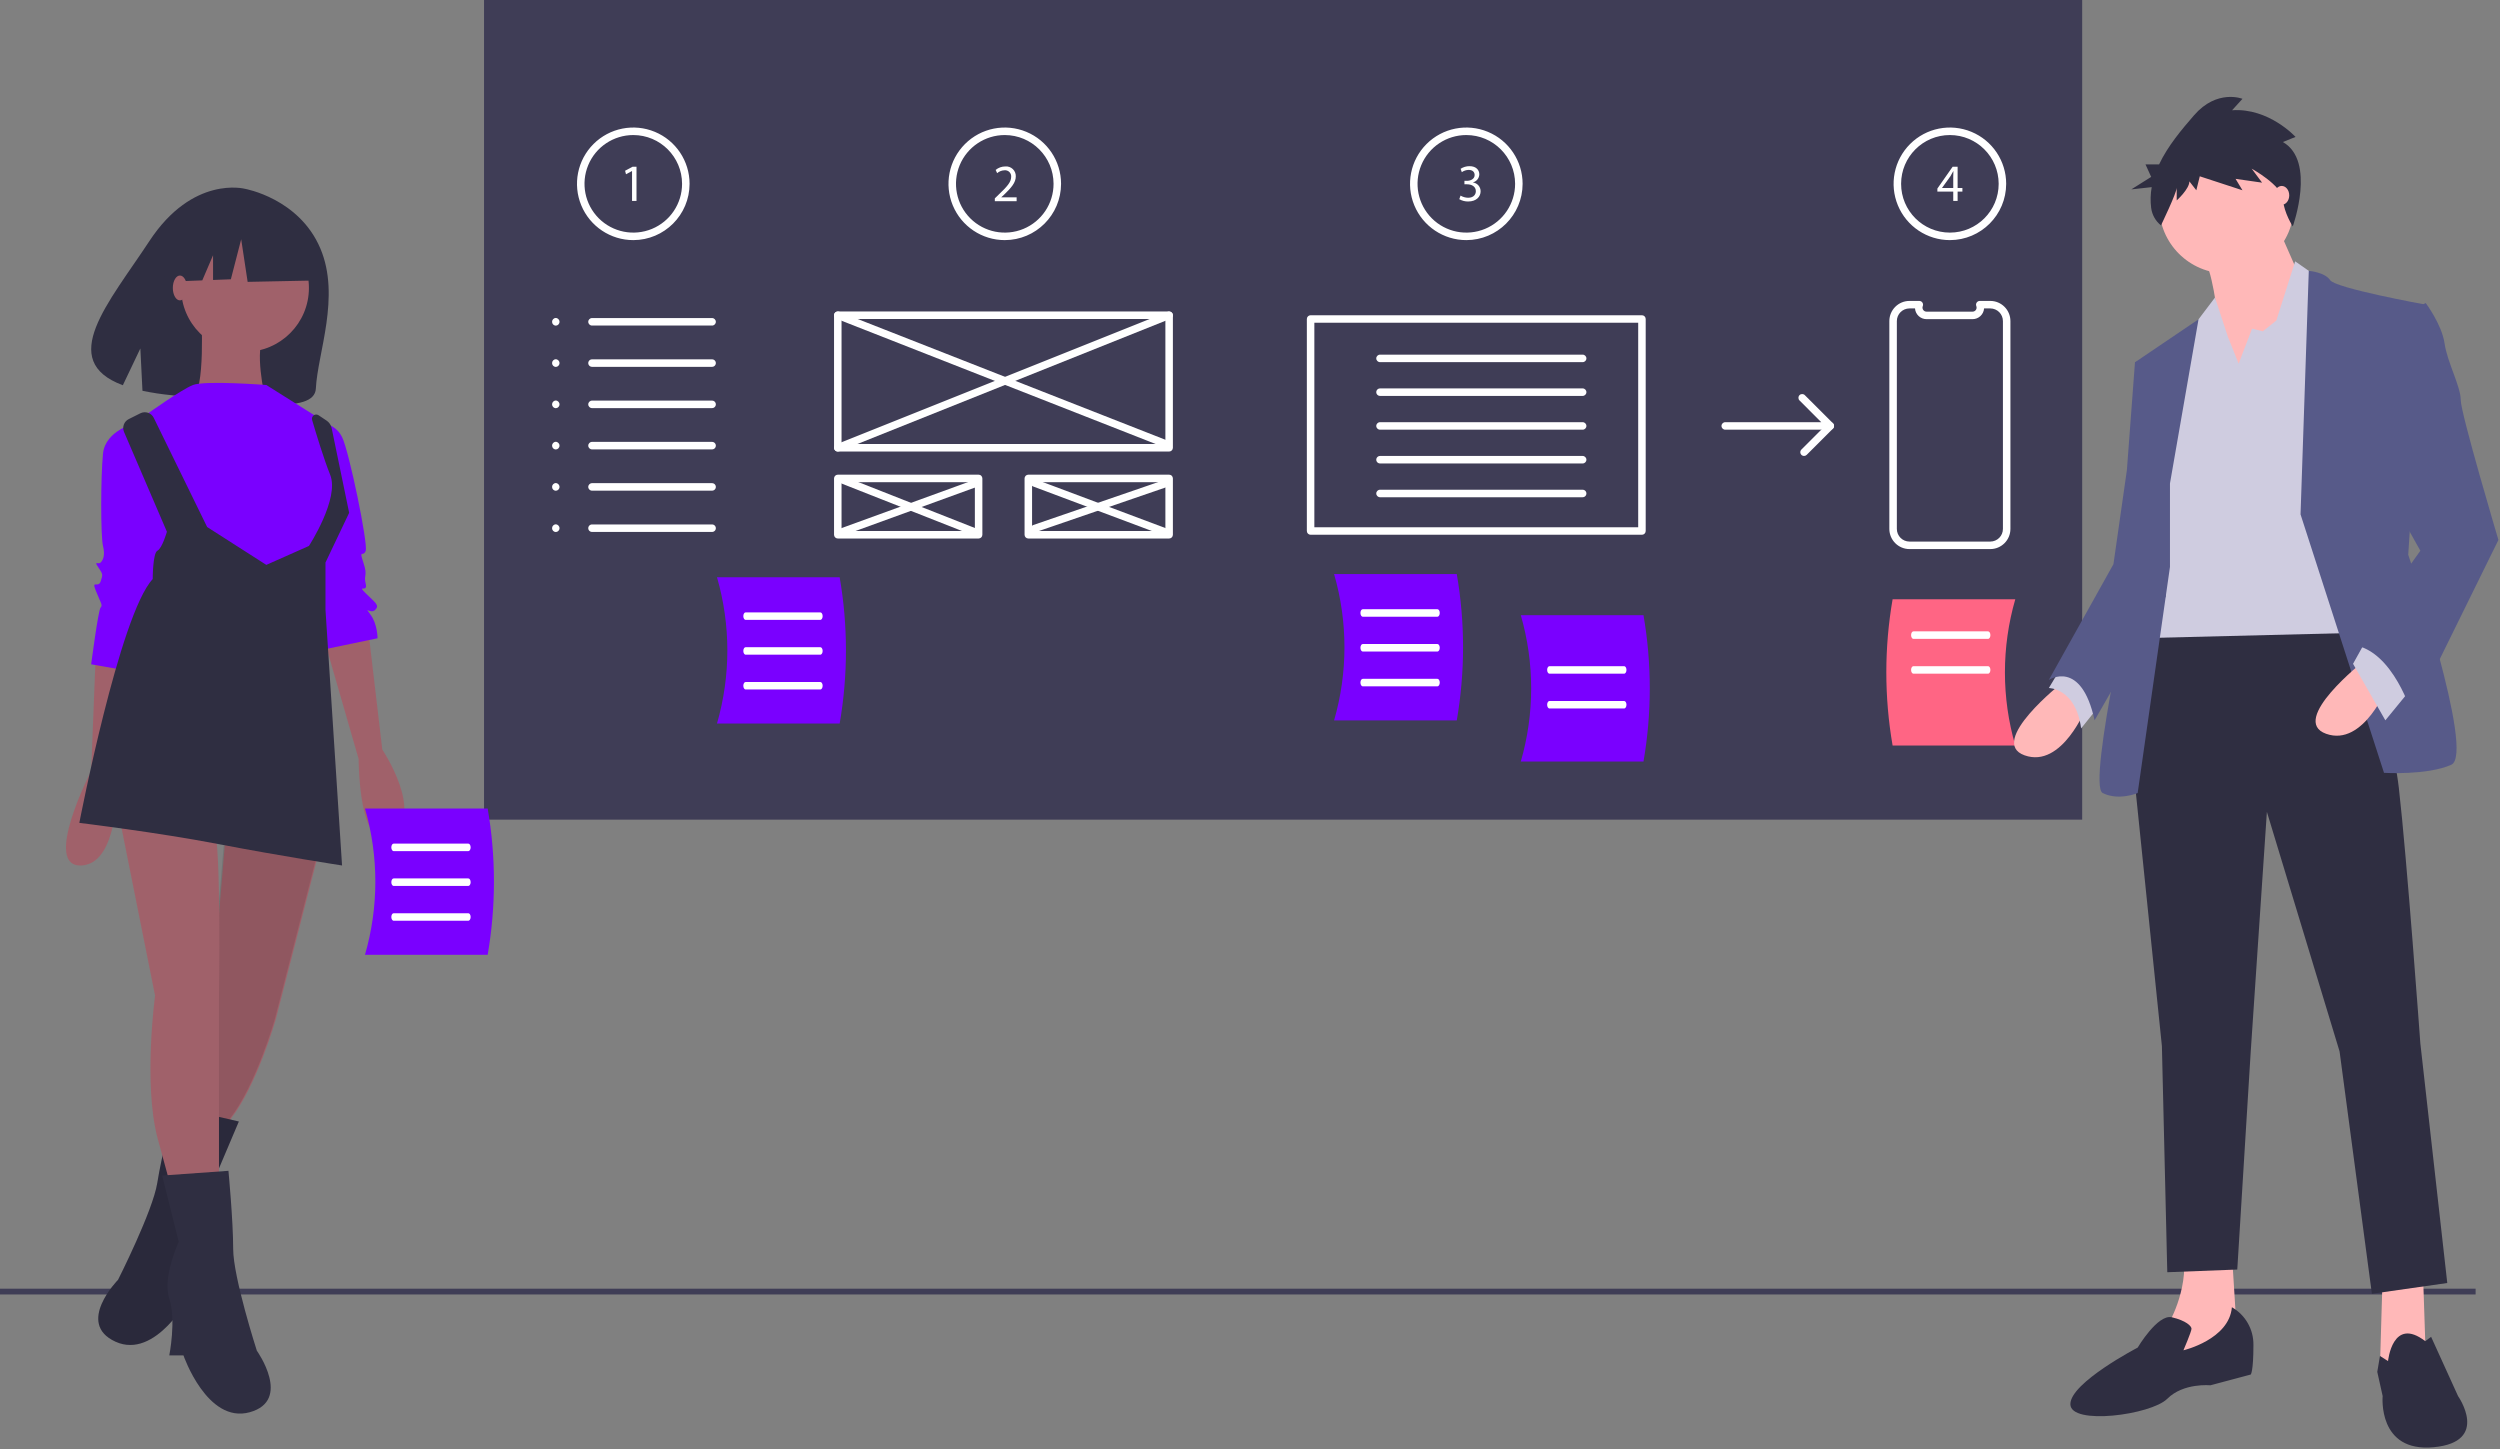 <?xml version="1.0" encoding="UTF-8"?>
<svg width="973px" height="564px" viewBox="0 0 973 564" version="1.1" xmlns="http://www.w3.org/2000/svg" xmlns:xlink="http://www.w3.org/1999/xlink">
    <rect x="0" y="0" width="973" height="564" fill="#808080" stroke="none"/>
    <title>undraw_mobile_wireframe_euf4</title>
    <g id="Dekstop" stroke="none" stroke-width="1" fill="none" fill-rule="evenodd">
        <g id="undraw_mobile_wireframe_euf4" fill-rule="nonzero">
            <rect id="Rectangle" fill="#3F3D56" x="0" y="501.562" width="963.51" height="2.241"></rect>
            <path d="M124.678,96.694 C116.405,77.174 95.345,73.487 95.345,73.487 C95.345,73.487 75.068,68.078 58.134,93.84 C42.35,117.853 21.995,140.351 47.809,149.936 L54.628,135.616 L55.446,152.096 C59.199,152.878 62.993,153.454 66.809,153.821 C95.442,156.729 122.432,161.566 122.932,151.218 C123.596,137.463 132.638,115.477 124.678,96.694 Z" id="Path" fill="#2F2E41"></path>
            <path d="M37.324,253.016 L35.482,299.997 C35.482,299.997 16.137,337.766 31.797,336.845 C47.457,335.924 45.615,299.997 45.615,299.997 L51.142,255.78 L37.324,253.016 Z" id="Path" fill="#A0616A"></path>
            <path d="M143.262,244.726 L148.789,291.707 C148.789,291.707 165.37,316.579 152.474,324.87 C139.577,333.16 139.577,295.391 139.577,295.391 L125.759,247.489 L143.262,244.726 Z" id="Path" fill="#A0616A"></path>
            <path d="M123.917,332.239 L107.335,396.723 C107.335,396.723 99.965,422.516 89.832,435.413 L86.147,442.783 L71.408,440.94 L81.542,399.487 L87.99,323.027 L123.917,332.239 Z" id="Path" fill="#A0616A"></path>
            <path d="M123.508,332.239 L106.927,396.723 C106.927,396.723 99.557,422.516 89.424,435.413 L85.739,442.783 L71,440.94 L81.133,399.487 L87.582,323.027 L123.508,332.239 Z" id="Path" fill="#000000" opacity="0.1"></path>
            <path d="M67.762,430.656 L92.955,436.489 L82.572,460.965 C82.572,460.965 86.792,475.618 82.772,483.378 C78.752,491.138 79.332,505.217 79.332,505.217 L73.872,504.357 C73.872,504.357 60.616,529.313 44.953,522.184 C29.29,515.054 45.95,498.094 45.95,498.094 C45.95,498.094 59.492,471.318 61.212,460.399 C62.932,449.479 67.762,430.656 67.762,430.656 Z" id="Path" fill="#2F2E41"></path>
            <path d="M67.762,430.656 L92.955,436.489 L82.572,460.965 C82.572,460.965 86.792,475.618 82.772,483.378 C78.752,491.138 79.332,505.217 79.332,505.217 L73.872,504.357 C73.872,504.357 60.616,529.313 44.953,522.184 C29.29,515.054 45.95,498.094 45.95,498.094 C45.95,498.094 59.492,471.318 61.212,460.399 C62.932,449.479 67.762,430.656 67.762,430.656 Z" id="Path" fill="#000000" opacity="0.1"></path>
            <path d="M46.536,318.421 L60.354,387.511 C60.354,387.511 55.748,421.595 61.275,442.783 L66.802,463.049 L85.226,463.049 L85.226,388.432 C85.226,388.432 86.147,327.633 83.384,323.027 C80.62,318.421 46.536,318.421 46.536,318.421 Z" id="Path" fill="#A0616A"></path>
            <path d="M88.911,455.68 L63.118,457.522 L69.566,483.315 C69.566,483.315 63.118,497.133 65.881,505.424 C68.645,513.715 65.881,527.533 65.881,527.533 L71.408,527.533 C71.408,527.533 80.62,554.248 97.202,549.642 C113.783,545.036 99.965,525.69 99.965,525.69 C99.965,525.69 90.753,497.133 90.753,486.079 C90.753,475.025 88.911,455.68 88.911,455.68 Z" id="Path" fill="#2F2E41"></path>
            <circle id="Oval" fill="#A0616A" cx="95.359" cy="112.073" r="24.872"></circle>
            <path d="M78.317,121.746 C78.317,121.746 80.16,153.067 74.633,154.909 C69.105,156.751 103.19,154.909 103.19,154.909 C103.19,154.909 98.584,135.564 103.19,130.037 C107.796,124.51 78.317,121.746 78.317,121.746 Z" id="Path" fill="#A0616A"></path>
            <path d="M103.65,149.842 C103.65,149.842 79.699,148 75.093,149.842 C70.487,151.685 57.59,160.897 57.59,160.897 L64.039,218.932 L116.547,229.986 L124.838,218.011 L133.128,200.508 L129.444,178.399 L128.523,165.503 L103.65,149.842 Z" id="Path" fill="#7A00FF"></path>
            <path d="M52.984,164.582 C52.984,164.582 41.009,167.345 40.088,176.557 C39.166,185.769 39.166,208.799 40.088,212.484 C41.009,216.169 40.088,218.011 39.166,218.932 C38.245,219.853 36.403,218.011 38.245,220.775 C40.088,223.538 40.088,223.538 39.166,226.302 C38.245,229.065 35.482,225.381 37.324,229.986 C39.166,234.592 40.088,235.514 39.166,236.435 C38.245,237.356 35.482,258.544 35.482,258.544 L51.142,261.307 L66.802,206.957 L52.984,164.582 Z" id="Path" fill="#7A00FF"></path>
            <path d="M124.838,164.582 C128.4,164.78 131.575,166.897 133.129,170.109 C135.892,175.636 143.262,211.563 142.34,214.326 C141.419,217.09 139.577,213.405 141.419,218.932 C143.262,224.459 141.419,223.538 142.34,227.223 C143.262,230.908 138.656,227.223 142.34,230.908 C146.025,234.592 147.868,235.514 146.025,237.356 C144.183,239.198 141.419,235.514 144.183,239.198 C146.946,242.883 146.946,248.41 146.946,248.41 L124.838,253.016 L118.389,201.429 L124.838,164.582 Z" id="Path" fill="#7A00FF"></path>
            <path d="M50.101,163.117 L54.626,160.854 C55.55,160.392 56.621,160.318 57.6,160.649 C58.579,160.98 59.385,161.689 59.839,162.617 L80.62,205.114 L103.65,219.853 L120.232,212.484 C120.232,212.484 132.207,194.06 128.523,184.848 C126.024,178.602 123.098,168.992 121.472,163.451 C121.277,162.783 121.52,162.064 122.082,161.653 C122.643,161.241 123.402,161.225 123.981,161.613 L127.121,163.706 C128.126,164.376 128.826,165.415 129.071,166.598 L135.892,199.587 L126.68,218.932 L126.68,237.356 L133.128,336.845 C133.128,336.845 109.177,333.16 85.226,328.554 C61.275,323.948 30.876,320.264 30.876,320.264 C30.876,320.264 46.536,239.198 59.433,225.381 C59.433,225.381 59.433,215.247 61.275,214.326 C63.118,213.405 64.96,206.957 64.96,206.957 L48.274,168.111 C47.464,166.225 48.265,164.035 50.101,163.117 Z" id="Path" fill="#2F2E41"></path>
            <polygon id="Path" fill="#2F2E41" points="120 89.602 98.895 78.547 69.749 83.07 63.719 109.703 78.73 109.125 82.923 99.341 82.923 108.964 89.85 108.698 93.87 93.12 96.382 109.703 121.005 109.2"></polygon>
            <ellipse id="Oval" fill="#A0616A" cx="70.027" cy="112.073" rx="2.764" ry="4.836"></ellipse>
            <rect id="Rectangle" fill="#3F3D56" x="188.385" y="0" width="622" height="319.006"></rect>
            <path d="M455.029,175.737 L326.069,175.737 C325.681,175.737 325.31,175.583 325.036,175.309 C324.762,175.035 324.608,174.663 324.608,174.276 L324.608,122.693 C324.608,122.305 324.762,121.934 325.036,121.66 C325.31,121.386 325.681,121.232 326.069,121.232 L455.029,121.232 C455.416,121.232 455.788,121.386 456.062,121.66 C456.336,121.934 456.489,122.305 456.489,122.693 L456.489,174.276 C456.489,174.663 456.336,175.035 456.062,175.309 C455.788,175.583 455.416,175.737 455.029,175.737 Z M327.529,172.816 L453.568,172.816 L453.568,124.153 L327.529,124.153 L327.529,172.816 Z" id="Shape" fill="#FFFFFF"></path>
            <path d="M380.877,209.589 L326.069,209.589 C325.681,209.589 325.31,209.435 325.036,209.162 C324.762,208.888 324.608,208.516 324.608,208.129 L324.608,186.205 C324.608,185.818 324.762,185.446 325.036,185.172 C325.31,184.898 325.681,184.745 326.069,184.745 L380.877,184.745 C381.264,184.745 381.636,184.898 381.91,185.172 C382.184,185.446 382.337,185.818 382.337,186.205 L382.337,208.129 C382.337,208.516 382.184,208.888 381.91,209.162 C381.636,209.436 381.264,209.589 380.877,209.589 L380.877,209.589 Z M327.529,206.668 L379.416,206.668 L379.416,187.665 L327.529,187.665 L327.529,206.668 Z" id="Shape" fill="#FFFFFF"></path>
            <path d="M455.029,209.589 L400.221,209.589 C399.833,209.589 399.462,209.436 399.188,209.162 C398.914,208.888 398.76,208.516 398.76,208.129 L398.76,186.205 C398.76,185.818 398.914,185.446 399.188,185.172 C399.462,184.898 399.833,184.745 400.221,184.745 L455.029,184.745 C455.416,184.745 455.788,184.898 456.062,185.172 C456.336,185.446 456.489,185.818 456.489,186.205 L456.489,208.129 C456.489,208.516 456.336,208.888 456.062,209.162 C455.788,209.436 455.416,209.589 455.029,209.589 Z M401.681,206.668 L453.568,206.668 L453.568,187.665 L401.681,187.665 L401.681,206.668 Z" id="Shape" fill="#FFFFFF"></path>
            <path d="M453.417,174.125 C453.235,174.125 453.054,174.09 452.884,174.024 L325.535,124.052 C325.05,123.861 324.703,123.426 324.625,122.91 C324.547,122.394 324.751,121.876 325.158,121.551 C325.566,121.226 326.117,121.143 326.602,121.333 L453.951,171.305 C454.604,171.562 454.982,172.247 454.852,172.936 C454.721,173.626 454.119,174.125 453.417,174.125 Z" id="Path" fill="#FFFFFF"></path>
            <path d="M326.069,175.737 C325.369,175.737 324.767,175.24 324.634,174.553 C324.502,173.865 324.876,173.18 325.526,172.92 L454.487,121.336 C455.235,121.039 456.083,121.404 456.382,122.152 C456.681,122.9 456.318,123.748 455.571,124.049 L326.611,175.632 C326.439,175.701 326.255,175.737 326.069,175.737 Z" id="Path" fill="#FFFFFF"></path>
            <path d="M380.071,208.783 C379.888,208.783 379.707,208.749 379.536,208.682 L326.339,187.725 C325.59,187.429 325.222,186.581 325.518,185.832 C325.813,185.082 326.66,184.713 327.41,185.007 L380.606,205.964 C381.259,206.221 381.637,206.906 381.506,207.595 C381.375,208.285 380.773,208.783 380.071,208.783 L380.071,208.783 Z" id="Path" fill="#FFFFFF"></path>
            <path d="M326.875,208.783 C326.166,208.783 325.559,208.275 325.436,207.577 C325.313,206.879 325.709,206.193 326.375,205.951 L379.572,186.607 C380.063,186.426 380.613,186.522 381.014,186.857 C381.415,187.193 381.606,187.718 381.514,188.233 C381.423,188.748 381.063,189.174 380.57,189.351 L327.374,208.695 C327.214,208.753 327.045,208.783 326.875,208.783 L326.875,208.783 Z" id="Path" fill="#FFFFFF"></path>
            <path d="M454.223,208.783 C454.048,208.783 453.874,208.752 453.71,208.691 L402.126,189.347 C401.371,189.063 400.988,188.221 401.272,187.466 C401.555,186.71 402.398,186.328 403.153,186.611 L454.736,205.955 C455.398,206.203 455.787,206.889 455.66,207.584 C455.534,208.279 454.929,208.783 454.223,208.783 L454.223,208.783 Z" id="Path" fill="#FFFFFF"></path>
            <path d="M402.64,207.172 C401.926,207.172 401.317,206.656 401.2,205.952 C401.082,205.249 401.49,204.563 402.165,204.331 L453.748,186.599 C454.242,186.426 454.79,186.531 455.186,186.874 C455.581,187.217 455.762,187.745 455.662,188.258 C455.561,188.772 455.193,189.192 454.698,189.36 L403.114,207.092 C402.962,207.145 402.801,207.172 402.64,207.172 L402.64,207.172 Z" id="Path" fill="#FFFFFF"></path>
            <path d="M246.474,93.452 C237.614,93.452 229.626,88.115 226.235,79.929 C222.844,71.743 224.719,62.32 230.984,56.055 C237.249,49.79 246.672,47.916 254.858,51.306 C263.044,54.697 268.381,62.685 268.381,71.546 C268.368,83.639 258.568,93.439 246.474,93.452 Z M246.474,52.56 C238.795,52.56 231.872,57.185 228.934,64.28 C225.995,71.374 227.619,79.541 233.049,84.971 C238.479,90.4 246.645,92.025 253.74,89.086 C260.834,86.147 265.46,79.225 265.46,71.546 C265.448,61.065 256.955,52.572 246.474,52.56 Z" id="Shape" fill="#FFFFFF"></path>
            <path d="M391.059,93.452 C382.198,93.452 374.21,88.115 370.819,79.929 C367.429,71.743 369.303,62.32 375.568,56.055 C381.834,49.79 391.256,47.916 399.442,51.306 C407.628,54.697 412.965,62.685 412.965,71.546 C412.952,83.639 403.152,93.439 391.059,93.452 L391.059,93.452 Z M391.059,52.56 C383.38,52.56 376.457,57.185 373.518,64.28 C370.579,71.374 372.204,79.541 377.634,84.97 C383.063,90.4 391.23,92.025 398.324,89.086 C405.419,86.147 410.044,79.225 410.044,71.546 C410.032,61.065 401.539,52.572 391.059,52.56 L391.059,52.56 Z" id="Shape" fill="#FFFFFF"></path>
            <path d="M570.694,93.452 C561.833,93.452 553.845,88.115 550.454,79.929 C547.064,71.743 548.938,62.32 555.203,56.055 C561.469,49.79 570.891,47.916 579.077,51.306 C587.263,54.697 592.6,62.685 592.6,71.546 C592.587,83.639 582.787,93.439 570.694,93.452 L570.694,93.452 Z M570.694,52.56 C563.015,52.56 556.092,57.185 553.153,64.28 C550.214,71.374 551.839,79.541 557.269,84.97 C562.698,90.4 570.865,92.025 577.959,89.086 C585.054,86.147 589.679,79.225 589.679,71.546 C589.667,61.065 581.174,52.572 570.694,52.56 Z" id="Shape" fill="#FFFFFF"></path>
            <path d="M758.896,93.452 C750.035,93.452 742.048,88.115 738.657,79.929 C735.266,71.743 737.14,62.32 743.406,56.055 C749.671,49.79 759.093,47.916 767.279,51.306 C775.465,54.697 780.803,62.685 780.803,71.546 C780.789,83.639 770.989,93.439 758.896,93.452 L758.896,93.452 Z M758.896,52.56 C748.41,52.56 739.91,61.06 739.91,71.546 C739.91,82.031 748.41,90.531 758.896,90.531 C769.381,90.531 777.882,82.031 777.882,71.546 C777.87,61.065 769.376,52.572 758.896,52.56 L758.896,52.56 Z" id="Shape" fill="#FFFFFF"></path>
            <path d="M387.184,78.307 L387.184,77.202 L388.594,75.831 C391.991,72.599 393.526,70.879 393.546,68.876 C393.62,68.159 393.364,67.448 392.851,66.943 C392.337,66.438 391.622,66.194 390.907,66.278 C389.865,66.317 388.867,66.714 388.084,67.402 L387.51,66.134 C388.567,65.255 389.9,64.777 391.275,64.784 C392.345,64.689 393.405,65.058 394.184,65.798 C394.963,66.538 395.386,67.577 395.346,68.65 C395.346,71.105 393.566,73.09 390.763,75.79 L389.699,76.773 L389.699,76.813 L395.674,76.813 L395.674,78.307 L387.184,78.307 Z" id="Path" fill="#FFFFFF"></path>
            <polygon id="Path" fill="#FFFFFF" points="245.989 66.574 245.949 66.574 243.637 67.822 243.29 66.451 246.194 64.896 247.729 64.896 247.729 78.195 245.989 78.195"></polygon>
            <path d="M760.205,78.194 L760.205,74.574 L754.027,74.574 L754.027,73.387 L759.96,64.897 L761.904,64.897 L761.904,73.162 L763.765,73.162 L763.765,74.574 L761.904,74.574 L761.904,78.194 L760.205,78.194 Z M760.205,73.162 L760.205,68.724 C760.205,68.028 760.226,67.332 760.268,66.636 L760.205,66.636 C759.797,67.414 759.469,67.986 759.101,68.601 L755.848,73.121 L755.848,73.162 L760.205,73.162 Z" id="Shape" fill="#FFFFFF"></path>
            <path d="M568.444,76.128 C569.338,76.656 570.352,76.945 571.39,76.967 C573.703,76.967 574.419,75.493 574.398,74.389 C574.378,72.527 572.699,71.729 570.962,71.729 L569.958,71.729 L569.958,70.379 L570.962,70.379 C572.271,70.379 573.928,69.704 573.928,68.128 C573.928,67.064 573.252,66.123 571.595,66.123 C570.642,66.15 569.717,66.456 568.937,67.004 L568.466,65.695 C569.5,65.021 570.709,64.665 571.943,64.671 C574.562,64.671 575.748,66.226 575.748,67.843 C575.72,69.317 574.718,70.594 573.292,70.972 L573.292,71.014 C574.991,71.259 576.253,72.713 576.259,74.429 C576.259,76.557 574.601,78.42 571.411,78.42 C570.199,78.436 569.004,78.124 567.954,77.519 L568.444,76.128 Z" id="Path" fill="#FFFFFF"></path>
            <path d="M639.045,208.129 L510.085,208.129 C509.698,208.129 509.326,207.975 509.052,207.701 C508.778,207.427 508.625,207.056 508.625,206.668 L508.625,124.153 C508.625,123.766 508.778,123.394 509.052,123.12 C509.326,122.846 509.698,122.693 510.085,122.693 L639.045,122.693 C639.433,122.693 639.804,122.846 640.078,123.12 C640.352,123.394 640.506,123.766 640.506,124.153 L640.506,206.668 C640.506,207.056 640.352,207.427 640.078,207.701 C639.804,207.975 639.433,208.129 639.045,208.129 Z M511.546,205.208 L637.585,205.208 L637.585,125.613 L511.546,125.613 L511.546,205.208 Z" id="Shape" fill="#FFFFFF"></path>
            <path d="M615.967,140.948 L537.103,140.948 C536.297,140.948 535.643,140.294 535.643,139.488 C535.643,138.681 536.297,138.027 537.103,138.027 L615.967,138.027 C616.774,138.027 617.428,138.681 617.428,139.488 C617.428,140.294 616.774,140.948 615.967,140.948 Z" id="Path" fill="#FFFFFF"></path>
            <path d="M615.967,154.092 L537.103,154.092 C536.581,154.094 536.097,153.815 535.835,153.363 C535.574,152.911 535.574,152.353 535.835,151.9 C536.097,151.448 536.581,151.17 537.103,151.171 L615.967,151.171 C616.774,151.171 617.428,151.825 617.428,152.632 C617.428,153.438 616.774,154.092 615.967,154.092 L615.967,154.092 Z" id="Path" fill="#FFFFFF"></path>
            <path d="M615.967,167.236 L537.103,167.236 C536.297,167.236 535.643,166.582 535.643,165.776 C535.643,164.969 536.297,164.315 537.103,164.315 L615.967,164.315 C616.774,164.315 617.428,164.969 617.428,165.776 C617.428,166.582 616.774,167.236 615.967,167.236 Z" id="Path" fill="#FFFFFF"></path>
            <path d="M615.967,180.38 L537.103,180.38 C536.581,180.382 536.097,180.104 535.835,179.651 C535.574,179.199 535.574,178.641 535.835,178.188 C536.097,177.736 536.581,177.458 537.103,177.459 L615.967,177.459 C616.774,177.459 617.428,178.113 617.428,178.92 C617.428,179.726 616.774,180.38 615.967,180.38 L615.967,180.38 Z" id="Path" fill="#FFFFFF"></path>
            <path d="M615.967,193.524 L537.103,193.524 C536.297,193.524 535.643,192.87 535.643,192.064 C535.643,191.257 536.297,190.603 537.103,190.603 L615.967,190.603 C616.49,190.602 616.974,190.88 617.235,191.332 C617.497,191.785 617.497,192.343 617.235,192.795 C616.974,193.248 616.49,193.526 615.967,193.524 Z" id="Path" fill="#FFFFFF"></path>
            <path d="M216.311,126.749 C217.119,126.721 217.76,126.057 217.76,125.249 C217.76,124.44 217.119,123.777 216.311,123.749 C215.503,123.777 214.862,124.44 214.862,125.249 C214.862,126.057 215.503,126.721 216.311,126.749 L216.311,126.749 Z" id="Path" fill="#FFFFFF"></path>
            <path d="M216.311,142.813 C217.119,142.785 217.76,142.122 217.76,141.313 C217.76,140.505 217.119,139.841 216.311,139.813 C215.503,139.841 214.862,140.505 214.862,141.313 C214.862,142.122 215.503,142.785 216.311,142.813 L216.311,142.813 Z" id="Path" fill="#FFFFFF"></path>
            <path d="M216.311,158.878 C217.119,158.85 217.76,158.187 217.76,157.378 C217.76,156.57 217.119,155.906 216.311,155.878 C215.503,155.906 214.862,156.57 214.862,157.378 C214.862,158.187 215.503,158.85 216.311,158.878 L216.311,158.878 Z" id="Path" fill="#FFFFFF"></path>
            <path d="M216.311,174.943 C217.119,174.915 217.76,174.252 217.76,173.443 C217.76,172.635 217.119,171.971 216.311,171.943 C215.503,171.971 214.862,172.635 214.862,173.443 C214.862,174.252 215.503,174.915 216.311,174.943 L216.311,174.943 Z" id="Path" fill="#FFFFFF"></path>
            <path d="M216.311,191.008 C217.119,190.98 217.76,190.317 217.76,189.508 C217.76,188.7 217.119,188.036 216.311,188.008 C215.503,188.036 214.862,188.7 214.862,189.508 C214.862,190.317 215.503,190.98 216.311,191.008 L216.311,191.008 Z" id="Path" fill="#FFFFFF"></path>
            <path d="M216.311,207.073 C217.119,207.045 217.76,206.382 217.76,205.573 C217.76,204.764 217.119,204.101 216.311,204.073 C215.503,204.101 214.862,204.764 214.862,205.573 C214.862,206.382 215.503,207.045 216.311,207.073 Z" id="Path" fill="#FFFFFF"></path>
            <path d="M277.144,126.709 L230.409,126.709 C229.603,126.709 228.949,126.055 228.949,125.248 C228.949,124.442 229.603,123.788 230.409,123.788 L277.144,123.788 C277.95,123.788 278.604,124.442 278.604,125.248 C278.604,126.055 277.95,126.709 277.144,126.709 L277.144,126.709 Z" id="Path" fill="#FFFFFF"></path>
            <path d="M277.144,142.774 L230.409,142.774 C229.887,142.775 229.403,142.497 229.141,142.045 C228.88,141.592 228.88,141.034 229.141,140.582 C229.403,140.129 229.887,139.851 230.409,139.853 L277.144,139.853 C277.666,139.851 278.15,140.129 278.412,140.582 C278.673,141.034 278.673,141.592 278.412,142.045 C278.15,142.497 277.666,142.775 277.144,142.774 L277.144,142.774 Z" id="Path" fill="#FFFFFF"></path>
            <path d="M277.144,158.839 L230.409,158.839 C229.603,158.839 228.949,158.185 228.949,157.378 C228.949,156.572 229.603,155.918 230.409,155.918 L277.144,155.918 C277.666,155.916 278.15,156.194 278.412,156.647 C278.673,157.099 278.673,157.657 278.412,158.109 C278.15,158.562 277.666,158.84 277.144,158.839 L277.144,158.839 Z" id="Path" fill="#FFFFFF"></path>
            <path d="M277.144,174.904 L230.409,174.904 C229.603,174.904 228.949,174.25 228.949,173.443 C228.949,172.636 229.603,171.983 230.409,171.983 L277.144,171.983 C277.666,171.981 278.15,172.259 278.412,172.712 C278.673,173.164 278.673,173.722 278.412,174.174 C278.15,174.627 277.666,174.905 277.144,174.904 L277.144,174.904 Z" id="Path" fill="#FFFFFF"></path>
            <path d="M277.144,190.968 L230.409,190.968 C229.603,190.968 228.949,190.315 228.949,189.508 C228.949,188.701 229.603,188.048 230.409,188.048 L277.144,188.048 C277.666,188.046 278.15,188.324 278.412,188.777 C278.673,189.229 278.673,189.787 278.412,190.239 C278.15,190.692 277.666,190.97 277.144,190.968 L277.144,190.968 Z" id="Path" fill="#FFFFFF"></path>
            <path d="M277.144,207.033 L230.409,207.033 C229.887,207.035 229.403,206.757 229.141,206.304 C228.88,205.852 228.88,205.294 229.141,204.842 C229.403,204.389 229.887,204.111 230.409,204.112 L277.144,204.112 C277.666,204.111 278.15,204.389 278.412,204.842 C278.673,205.294 278.673,205.852 278.412,206.304 C278.15,206.757 277.666,207.035 277.144,207.033 L277.144,207.033 Z" id="Path" fill="#FFFFFF"></path>
            <path d="M774.616,213.702 L743.178,213.702 C738.848,213.698 735.339,210.189 735.333,205.86 L735.333,124.96 C735.339,120.631 738.848,117.123 743.178,117.119 L746.991,117.119 C747.477,117.119 747.93,117.36 748.202,117.762 C748.474,118.164 748.528,118.675 748.346,119.126 C748.148,119.61 748.204,120.162 748.495,120.597 C748.787,121.033 749.276,121.295 749.8,121.296 L767.723,121.296 C768.246,121.295 768.735,121.034 769.027,120.6 C769.319,120.166 769.376,119.615 769.179,119.13 C768.995,118.68 769.048,118.168 769.319,117.764 C769.59,117.361 770.045,117.119 770.531,117.119 L774.616,117.119 C778.945,117.123 782.453,120.631 782.458,124.96 L782.458,205.86 C782.453,210.189 778.945,213.697 774.616,213.702 L774.616,213.702 Z M743.178,120.04 C740.461,120.042 738.259,122.243 738.254,124.96 L738.254,205.86 C738.258,208.577 740.46,210.779 743.178,210.781 L774.616,210.781 C777.333,210.779 779.535,208.577 779.538,205.86 L779.538,124.96 C779.534,122.244 777.332,120.043 774.616,120.04 L772.204,120.04 C772.035,122.391 770.08,124.214 767.723,124.217 L749.8,124.217 C747.442,124.214 745.488,122.391 745.32,120.04 L743.178,120.04 Z" id="Shape" fill="#FFFFFF"></path>
            <path d="M712.357,167.236 L671.464,167.236 C670.658,167.236 670.004,166.582 670.004,165.776 C670.004,164.969 670.658,164.315 671.464,164.315 L708.831,164.315 L700.371,155.855 C699.801,155.285 699.801,154.36 700.371,153.79 C700.941,153.22 701.866,153.22 702.436,153.79 L713.39,164.743 C713.807,165.161 713.932,165.789 713.706,166.335 C713.48,166.88 712.948,167.236 712.357,167.236 L712.357,167.236 Z" id="Path" fill="#FFFFFF"></path>
            <path d="M702.134,177.459 C701.543,177.459 701.011,177.103 700.785,176.558 C700.559,176.012 700.684,175.384 701.101,174.966 L711.324,164.743 C711.895,164.173 712.819,164.173 713.39,164.743 C713.96,165.313 713.96,166.238 713.39,166.808 L703.166,177.031 C702.893,177.306 702.521,177.46 702.134,177.459 L702.134,177.459 Z" id="Path" fill="#FFFFFF"></path>
            <path d="M784.353,290.158 L736.602,290.158 C733.344,271.32 733.344,252.063 736.602,233.225 L784.353,233.225 C778.973,251.821 778.973,271.562 784.353,290.158 L784.353,290.158 Z" id="Path" fill="#FF6584"></path>
            <path d="M519.228,280.37 L566.979,280.37 C570.238,261.532 570.238,242.274 566.979,223.436 L519.228,223.436 C524.608,242.033 524.608,261.773 519.228,280.37 L519.228,280.37 Z" id="Path" fill="#7A00FF"></path>
            <path d="M591.898,296.381 L639.648,296.381 C642.907,277.543 642.907,258.286 639.648,239.448 L591.898,239.448 C597.277,258.044 597.277,277.785 591.898,296.381 Z" id="Path" fill="#7A00FF"></path>
            <path d="M559.445,240.024 L530.388,240.024 C529.886,240.024 529.48,239.37 529.48,238.563 C529.48,237.756 529.886,237.103 530.388,237.103 L559.445,237.103 C559.946,237.103 560.353,237.756 560.353,238.563 C560.353,239.37 559.946,240.024 559.445,240.024 Z" id="Path" fill="#FFFFFF"></path>
            <path d="M559.445,253.572 L530.388,253.572 C529.886,253.572 529.48,252.919 529.48,252.112 C529.48,251.304 529.886,250.651 530.388,250.651 L559.445,250.651 C559.946,250.651 560.353,251.304 560.353,252.112 C560.353,252.919 559.946,253.572 559.445,253.572 Z" id="Path" fill="#FFFFFF"></path>
            <path d="M632.114,262.194 L603.057,262.194 C602.556,262.194 602.149,261.541 602.149,260.733 C602.149,259.926 602.556,259.273 603.057,259.273 L632.114,259.273 C632.616,259.273 633.022,259.926 633.022,260.733 C633.022,261.541 632.616,262.194 632.114,262.194 Z" id="Path" fill="#FFFFFF"></path>
            <path d="M632.114,275.742 L603.057,275.742 C602.556,275.742 602.149,275.089 602.149,274.282 C602.149,273.475 602.556,272.822 603.057,272.822 L632.114,272.822 C632.616,272.822 633.022,273.475 633.022,274.282 C633.022,275.089 632.616,275.742 632.114,275.742 Z" id="Path" fill="#FFFFFF"></path>
            <path d="M773.758,248.645 L744.701,248.645 C744.199,248.645 743.793,247.992 743.793,247.185 C743.793,246.378 744.199,245.725 744.701,245.725 L773.758,245.725 C774.259,245.725 774.666,246.378 774.666,247.185 C774.666,247.992 774.259,248.645 773.758,248.645 Z" id="Path" fill="#FFFFFF"></path>
            <path d="M773.758,262.194 L744.701,262.194 C744.199,262.194 743.793,261.541 743.793,260.733 C743.793,259.926 744.199,259.273 744.701,259.273 L773.758,259.273 C774.259,259.273 774.666,259.926 774.666,260.733 C774.666,261.541 774.259,262.194 773.758,262.194 Z" id="Path" fill="#FFFFFF"></path>
            <path d="M559.445,267.121 L530.388,267.121 C529.886,267.121 529.48,266.467 529.48,265.66 C529.48,264.853 529.886,264.2 530.388,264.2 L559.445,264.2 C559.946,264.2 560.353,264.853 560.353,265.66 C560.353,266.467 559.946,267.121 559.445,267.121 Z" id="Path" fill="#FFFFFF"></path>
            <path d="M279.05,281.601 L326.801,281.601 C330.059,262.763 330.059,243.506 326.801,224.668 L279.05,224.668 C284.43,243.264 284.43,263.005 279.05,281.601 L279.05,281.601 Z" id="Path" fill="#7A00FF"></path>
            <path d="M319.267,241.255 L290.209,241.255 C289.708,241.255 289.301,240.602 289.301,239.795 C289.301,238.988 289.708,238.334 290.209,238.334 L319.267,238.334 C319.768,238.334 320.175,238.988 320.175,239.795 C320.175,240.602 319.768,241.255 319.267,241.255 Z" id="Path" fill="#FFFFFF"></path>
            <path d="M319.267,254.804 L290.209,254.804 C289.708,254.804 289.301,254.151 289.301,253.343 C289.301,252.536 289.708,251.883 290.209,251.883 L319.267,251.883 C319.768,251.883 320.175,252.536 320.175,253.343 C320.175,254.151 319.768,254.804 319.267,254.804 Z" id="Path" fill="#FFFFFF"></path>
            <path d="M319.267,268.352 L290.209,268.352 C289.708,268.352 289.301,267.699 289.301,266.892 C289.301,266.085 289.708,265.431 290.209,265.431 L319.267,265.431 C319.768,265.431 320.175,266.085 320.175,266.892 C320.175,267.699 319.768,268.352 319.267,268.352 Z" id="Path" fill="#FFFFFF"></path>
            <path d="M142.05,371.601 L189.801,371.601 C193.059,352.763 193.059,333.506 189.801,314.668 L142.05,314.668 C147.43,333.264 147.43,353.005 142.05,371.601 L142.05,371.601 Z" id="Path" fill="#7A00FF"></path>
            <path d="M182.267,331.255 L153.209,331.255 C152.708,331.255 152.302,330.602 152.302,329.795 C152.302,328.988 152.708,328.334 153.209,328.334 L182.267,328.334 C182.768,328.334 183.175,328.988 183.175,329.795 C183.175,330.602 182.768,331.255 182.267,331.255 Z" id="Path" fill="#FFFFFF"></path>
            <path d="M182.267,344.804 L153.209,344.804 C152.708,344.804 152.302,344.151 152.302,343.343 C152.302,342.536 152.708,341.883 153.209,341.883 L182.267,341.883 C182.768,341.883 183.175,342.536 183.175,343.343 C183.175,344.151 182.768,344.804 182.267,344.804 Z" id="Path" fill="#FFFFFF"></path>
            <path d="M182.267,358.352 L153.209,358.352 C152.708,358.352 152.302,357.699 152.302,356.892 C152.302,356.085 152.708,355.431 153.209,355.431 L182.267,355.431 C182.768,355.431 183.175,356.085 183.175,356.892 C183.175,357.699 182.768,358.352 182.267,358.352 Z" id="Path" fill="#FFFFFF"></path>
            <path d="M802.642,265.686 C802.642,265.686 773.304,288.737 787.973,293.976 C802.642,299.215 812.072,275.116 812.072,275.116 L802.642,265.686 Z" id="Path" fill="#FFB8B8"></path>
            <path d="M803.69,257.303 L797.403,267.781 C797.403,267.781 807.881,267.781 809.977,283.498 L818.359,273.02 L803.69,257.303 Z" id="Path" fill="#CFCCE0"></path>
            <polygon id="Path" fill="#FFB8B8" points="943.047 496.201 944.094 527.634 931.521 534.969 926.282 531.826 927.33 496.201"></polygon>
            <path d="M868.653,487.818 L870.749,521.348 L841.411,533.921 L843.506,516.109 C843.506,516.109 851.888,502.487 849.793,487.818 L868.653,487.818 Z" id="Path" fill="#FFB8B8"></path>
            <path d="M913.708,235.3 C913.708,235.3 930.473,279.307 933.616,306.55 C936.76,333.792 941.999,406.09 941.999,406.09 L952.477,499.344 L923.138,503.535 L910.565,409.234 L882.274,315.98 L875.988,409.234 L870.749,494.105 L843.506,495.153 L841.411,407.138 L829.885,295.024 L836.172,241.587 L913.708,235.3 Z" id="Path" fill="#2F2E41"></path>
            <path d="M929.425,529.73 C929.425,529.73 931.144,512.132 943.906,521.979 L946.19,520.3 L956.668,543.351 C956.668,543.351 969.241,561.164 947.238,563.259 C925.234,565.355 927.33,543.351 927.33,543.351 L925.234,533.921 L926.282,527.746 L929.425,529.73 Z" id="Path" fill="#2F2E41"></path>
            <path d="M868.653,508.774 C873.905,511.777 877.115,517.393 877.036,523.443 C877.036,533.921 875.988,534.969 875.988,534.969 L860.271,539.16 C860.271,539.16 849.793,538.112 843.506,544.399 C837.219,550.686 805.785,554.877 805.785,546.495 C805.785,538.112 831.98,524.491 831.98,524.491 C831.98,524.491 839.759,511.354 845.3,512.683 C850.841,514.013 852.936,516.109 852.936,517.156 C852.936,518.204 849.793,525.539 849.793,525.539 C849.793,525.539 867.605,521.348 868.653,508.774 Z" id="Path" fill="#2F2E41"></path>
            <circle id="Oval" fill="#FFB8B8" cx="866.558" cy="80.226" r="26.195"></circle>
            <path d="M885.942,87.037 L897.467,113.232 L866.034,158.287 C866.034,158.287 863.938,109.041 857.651,100.658 C851.365,92.276 885.942,87.037 885.942,87.037 Z" id="Path" fill="#FFB8B8"></path>
            <polygon id="Path" fill="#CFCCE0" points="871.273 141.522 876.512 127.901 880.703 128.949 885.942 124.757 893.276 101.706 903.754 109.041 917.376 246.302 832.504 248.397 844.03 153.048 854.508 125.805 862.071 115.807 867.081 131.044"></polygon>
            <path d="M895.372,200.199 L898.578,105.417 C898.578,105.417 904.802,105.897 906.898,109.041 C908.993,112.184 943.57,118.471 943.57,118.471 L937.284,215.916 C937.284,215.916 963.479,293.452 954.048,297.644 C944.618,301.835 927.854,300.787 927.854,300.787 L895.372,200.199 Z" id="Path" fill="#575A89"></path>
            <path d="M844.554,188.149 L855.669,124.27 L830.933,140.998 L837.219,187.101 L831.98,218.535 C831.98,218.535 812.072,305.502 818.359,308.645 C824.646,311.789 831.98,308.645 831.98,308.645 L844.554,220.631 L844.554,188.149 Z" id="Path" fill="#575A89"></path>
            <path d="M838.267,138.903 L830.933,140.998 L827.789,182.91 L822.55,219.583 L797.403,264.638 C797.403,264.638 809.977,256.256 815.216,280.355 L842.91,232.138 L838.267,138.903 Z" id="Path" fill="#575A89"></path>
            <path d="M919.995,257.303 C919.995,257.303 890.657,280.355 905.326,285.594 C919.995,290.833 929.425,266.734 929.425,266.734 L919.995,257.303 Z" id="Path" fill="#FFB8B8"></path>
            <polygon id="Path" fill="#CFCCE0" points="937.808 268.829 928.377 280.355 915.804 258.351 921.043 248.921"></polygon>
            <path d="M935.712,122.138 L944.094,117.947 C944.094,117.947 950.381,126.329 951.429,133.664 C952.477,140.998 957.716,150.428 957.716,155.667 C957.716,160.906 972.385,210.153 972.385,210.153 L938.855,278.259 C938.855,278.259 931.521,253.112 915.804,251.017 L941.999,214.344 L927.33,188.149 L935.712,122.138 Z" id="Path" fill="#575A89"></path>
            <path d="M888.487,55.268 L893.426,53.291 C893.426,53.291 883.098,41.92 868.728,42.908 L872.77,38.459 C872.77,38.459 862.89,34.504 853.909,44.886 C849.188,50.344 843.725,56.759 840.32,63.985 L835.03,63.985 L837.238,68.847 L829.511,73.708 L837.442,72.835 C836.969,75.497 836.897,78.215 837.227,80.899 C837.567,83.583 838.937,86.03 841.047,87.724 L841.047,87.724 C841.047,87.724 847.173,75.044 847.173,73.066 L847.173,78.01 C847.173,78.01 852.113,73.56 852.113,70.594 L854.807,74.055 L856.155,68.617 L872.77,74.055 L870.075,69.605 L880.404,71.089 L876.362,65.65 C876.362,65.65 888.038,72.077 888.487,77.516 C888.936,82.954 892.353,88.107 892.353,88.107 C892.353,88.107 901.509,62.684 888.487,55.268 Z" id="Path" fill="#2F2E41"></path>
            <ellipse id="Oval" fill="#FFB8B8" cx="888.037" cy="76.035" rx="2.934" ry="3.667"></ellipse>
        </g>
    </g>
</svg>